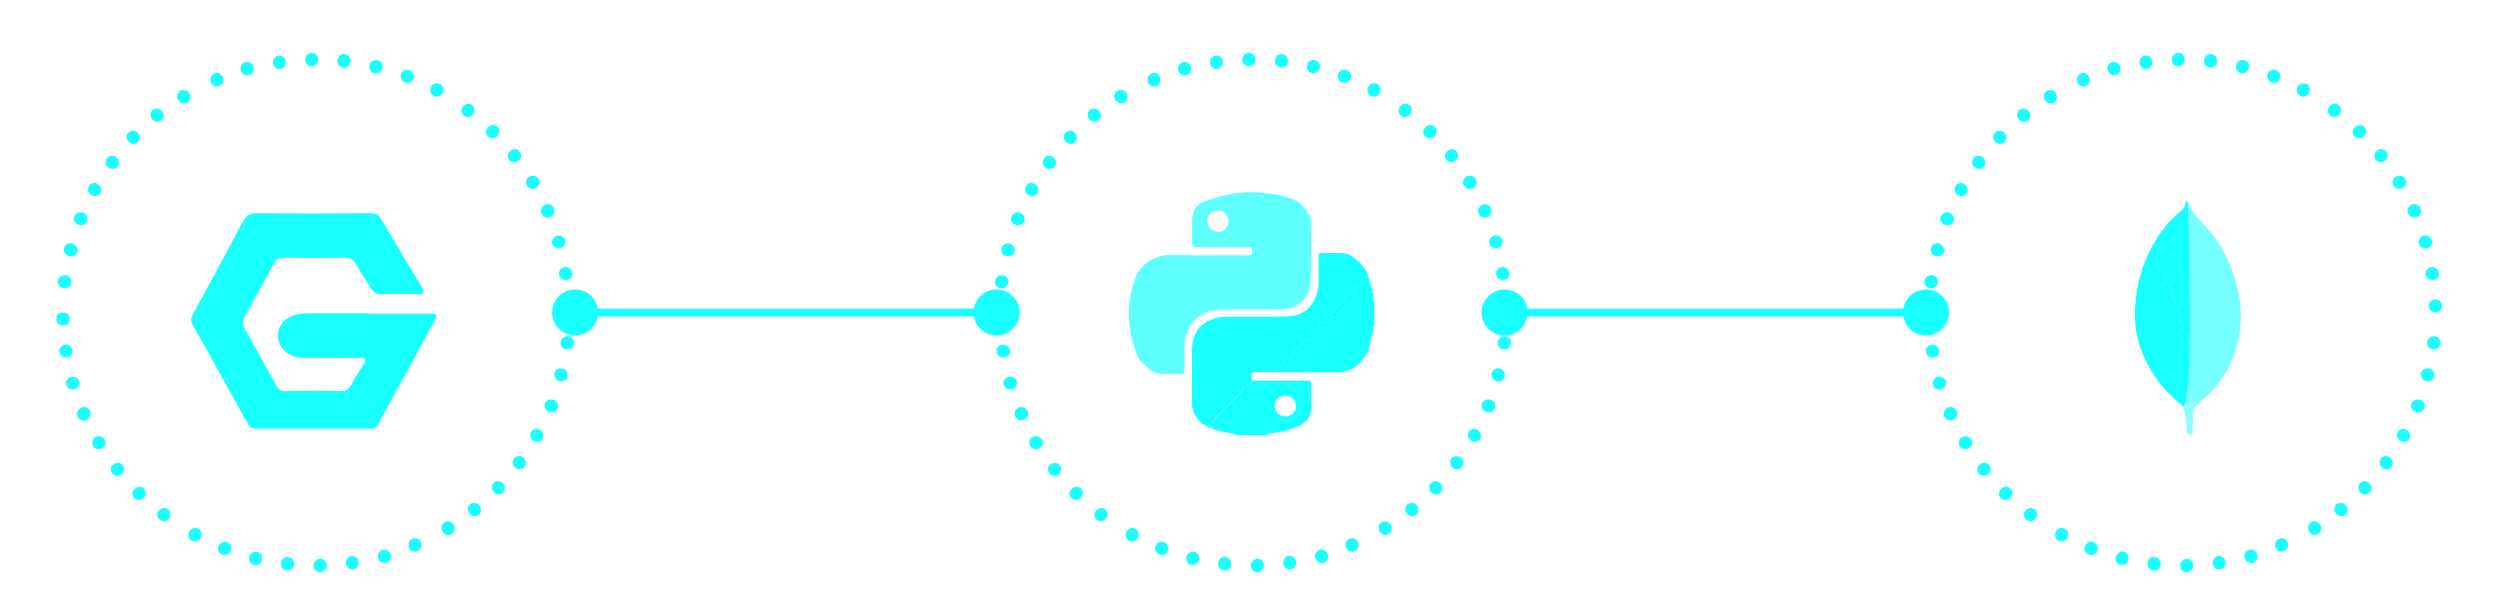 <?xml version="1.0" encoding="utf-8"?>
<!-- Generator: Adobe Illustrator 18.1.1, SVG Export Plug-In . SVG Version: 6.00 Build 0)  -->
<svg version="1.1" id="Слой_1" xmlns="http://www.w3.org/2000/svg" xmlns:xlink="http://www.w3.org/1999/xlink" x="0px" y="0px"
	 viewBox="0 0 652 160" enable-background="new 0 0 652 160" xml:space="preserve">
<line fill="none" stroke="#18FFFF" stroke-width="2" stroke-miterlimit="10" x1="150" y1="81.5" x2="259.9" y2="81.5"/>
<g>
	<g>
		<path fill="#18FFFF" d="M147.7,91.1c-1-0.1-1.7-1-1.5-1.9c0.1-0.9,1-1.6,1.9-1.5c1,0.1,1.7,0.9,1.6,1.9
			C149.5,90.6,148.6,91.3,147.7,91.1z"/>
		<path fill="#18FFFF" d="M145.9,99.4c-0.9-0.3-1.5-1.2-1.3-2.1c0.2-0.9,1.1-1.4,2.1-1.2c1,0.2,1.5,1.1,1.3,2.1
			C147.8,99.2,146.8,99.7,145.9,99.4z"/>
		<path fill="#18FFFF" d="M143.1,107.4c-0.9-0.4-1.3-1.4-1-2.2c0.3-0.8,1.3-1.3,2.3-0.9c0.9,0.3,1.4,1.3,1,2.2
			C145,107.4,144,107.8,143.1,107.4z"/>
		<path fill="#18FFFF" d="M139.2,115c-0.8-0.5-1.1-1.5-0.7-2.3c0.5-0.8,1.5-1.1,2.3-0.6c0.9,0.4,1.2,1.5,0.7,2.4
			C141.1,115.2,140.1,115.5,139.2,115z"/>
		<path fill="#18FFFF" d="M134.4,122c-0.8-0.6-0.9-1.7-0.4-2.4c0.5-0.7,1.6-0.9,2.4-0.3c0.8,0.6,1,1.6,0.4,2.4
			C136.3,122.5,135.2,122.6,134.4,122z"/>
		<path fill="#18FFFF" d="M128.8,128.4c-0.7-0.7-0.7-1.8-0.1-2.4c0.6-0.7,1.7-0.7,2.4,0c0.7,0.7,0.8,1.7,0.1,2.4
			C130.6,129.1,129.5,129.1,128.8,128.4z"/>
		<path fill="#18FFFF" d="M122.4,133.9c-0.6-0.8-0.5-1.9,0.2-2.4c0.7-0.5,1.8-0.5,2.4,0.3c0.6,0.7,0.6,1.9-0.2,2.5
			C124.1,134.8,123,134.7,122.4,133.9z"/>
		<path fill="#18FFFF" d="M115.4,138.6c-0.5-0.9-0.2-1.9,0.5-2.4c0.8-0.5,1.8-0.2,2.4,0.6c0.5,0.8,0.3,1.9-0.5,2.4
			C116.9,139.8,115.8,139.5,115.4,138.6z"/>
	</g>
	<g>
		<path fill="#18FFFF" d="M106.7,142.8c-0.4-0.9,0-1.9,0.9-2.3c0.8-0.4,1.8,0,2.2,0.9c0.4,0.9,0,1.9-0.9,2.3
			C108,144.2,107,143.7,106.7,142.8z"/>
		<path fill="#18FFFF" d="M98.6,145.5c-0.2-0.9,0.3-1.9,1.2-2.1c0.9-0.2,1.8,0.3,2.1,1.2c0.3,0.9-0.2,1.9-1.2,2.2
			C99.8,147,98.8,146.4,98.6,145.5z"/>
		<path fill="#18FFFF" d="M90.2,147c-0.1-1,0.5-1.8,1.4-2c0.9-0.1,1.8,0.5,1.9,1.5c0.2,0.9-0.5,1.9-1.4,2
			C91.2,148.6,90.4,148,90.2,147z"/>
		<path fill="#18FFFF" d="M81.8,147.5c0-1,0.8-1.7,1.7-1.8c0.9,0,1.7,0.7,1.7,1.7c0,1-0.7,1.8-1.7,1.8
			C82.5,149.3,81.8,148.4,81.8,147.5z"/>
		<path fill="#18FFFF" d="M73.3,146.8c0.1-1,1-1.7,1.9-1.5c0.9,0.1,1.6,0.9,1.5,1.9c-0.1,1-0.9,1.7-1.9,1.6
			C73.8,148.7,73.2,147.8,73.3,146.8z"/>
		<path fill="#18FFFF" d="M65,145.2c0.3-0.9,1.2-1.5,2.1-1.3c0.9,0.2,1.4,1.1,1.2,2.1s-1.1,1.5-2.1,1.3
			C65.3,147.1,64.7,146.1,65,145.2z"/>
		<path fill="#18FFFF" d="M57,142.4c0.4-0.9,1.4-1.4,2.2-1c0.8,0.3,1.3,1.3,1,2.2c-0.3,0.9-1.3,1.4-2.2,1
			C57,144.3,56.6,143.3,57,142.4z"/>
		<path fill="#18FFFF" d="M49.4,138.6c0.5-0.8,1.5-1.2,2.3-0.7c0.8,0.4,1.1,1.5,0.7,2.3c-0.4,0.9-1.5,1.2-2.4,0.8
			C49.2,140.5,48.9,139.5,49.4,138.6z"/>
	</g>
	<g>
		<path fill="#18FFFF" d="M41.4,133.2c0.6-0.8,1.7-0.9,2.4-0.4c0.7,0.5,0.9,1.6,0.3,2.4c-0.6,0.8-1.7,1-2.4,0.4
			C40.9,135,40.8,133.9,41.4,133.2z"/>
		<path fill="#18FFFF" d="M35.1,127.5c0.7-0.7,1.8-0.7,2.4-0.1c0.7,0.6,0.7,1.7,0,2.4s-1.8,0.8-2.5,0.1
			C34.3,129.3,34.4,128.2,35.1,127.5z"/>
		<path fill="#18FFFF" d="M29.6,121.1c0.8-0.6,1.9-0.5,2.4,0.2c0.6,0.7,0.4,1.8-0.3,2.4c-0.8,0.6-1.9,0.5-2.4-0.2
			C28.6,122.7,28.8,121.6,29.6,121.1z"/>
		<path fill="#18FFFF" d="M24.9,114c0.8-0.5,1.9-0.2,2.4,0.6c0.5,0.8,0.2,1.8-0.6,2.3c-0.8,0.5-1.9,0.3-2.4-0.5
			C23.8,115.5,24.1,114.4,24.9,114z"/>
		<path fill="#18FFFF" d="M21.2,106.3c0.9-0.4,1.9,0,2.3,0.9c0.4,0.8,0,1.8-0.9,2.3s-1.9,0-2.3-0.8
			C19.8,107.7,20.3,106.7,21.2,106.3z"/>
		<path fill="#18FFFF" d="M18.5,98.3c0.9-0.2,1.9,0.3,2.2,1.1c0.2,0.9-0.3,1.8-1.2,2.1c-0.9,0.3-1.9-0.2-2.2-1.1
			C17,99.5,17.6,98.5,18.5,98.3z"/>
		<path fill="#18FFFF" d="M16.9,89.9c1-0.1,1.8,0.5,2,1.4c0.2,0.9-0.5,1.8-1.4,1.9c-1,0.2-1.9-0.5-2-1.4
			C15.3,90.9,16,90.1,16.9,89.9z"/>
		<path fill="#18FFFF" d="M16.4,81.5c1,0,1.8,0.7,1.8,1.7c0,0.9-0.7,1.7-1.7,1.7s-1.8-0.7-1.8-1.7C14.6,82.3,15.4,81.5,16.4,81.5z"
			/>
	</g>
	<g>
		<path fill="#18FFFF" d="M17.1,71.8c1,0.1,1.7,1,1.5,1.9c-0.1,0.9-1,1.6-1.9,1.5c-1-0.1-1.7-0.9-1.6-1.9
			C15.2,72.3,16.1,71.7,17.1,71.8z"/>
		<path fill="#18FFFF" d="M18.9,63.5c0.9,0.3,1.5,1.2,1.3,2.1C19.9,66.5,19,67,18,66.8s-1.5-1.1-1.3-2.1
			C16.9,63.8,17.9,63.3,18.9,63.5z"/>
		<path fill="#18FFFF" d="M21.7,55.5c0.9,0.4,1.3,1.4,1,2.2c-0.3,0.8-1.3,1.3-2.3,0.9s-1.4-1.3-1-2.2C19.7,55.6,20.8,55.1,21.7,55.5
			z"/>
		<path fill="#18FFFF" d="M25.5,48c0.8,0.5,1.1,1.5,0.7,2.3c-0.5,0.8-1.5,1.1-2.3,0.6c-0.9-0.4-1.2-1.5-0.7-2.4
			C23.6,47.7,24.7,47.5,25.5,48z"/>
		<path fill="#18FFFF" d="M30.3,41c0.8,0.6,0.9,1.7,0.4,2.4c-0.5,0.7-1.6,0.9-2.4,0.3c-0.8-0.6-1-1.6-0.4-2.4
			C28.4,40.5,29.5,40.4,30.3,41z"/>
		<path fill="#18FFFF" d="M35.9,34.6c0.7,0.7,0.7,1.8,0.1,2.4c-0.6,0.7-1.7,0.7-2.4,0c-0.7-0.7-0.8-1.7-0.1-2.4
			C34.1,33.9,35.2,33.9,35.9,34.6z"/>
		<path fill="#18FFFF" d="M42.3,29c0.6,0.8,0.5,1.9-0.2,2.4c-0.7,0.5-1.8,0.5-2.4-0.3c-0.6-0.7-0.6-1.9,0.2-2.5
			C40.6,28.1,41.7,28.3,42.3,29z"/>
		<path fill="#18FFFF" d="M49.4,24.3c0.5,0.9,0.2,1.9-0.5,2.4c-0.8,0.5-1.8,0.2-2.4-0.6c-0.5-0.8-0.3-1.9,0.5-2.4
			C47.8,23.2,48.9,23.5,49.4,24.3z"/>
	</g>
	<g>
		<path fill="#18FFFF" d="M58.1,20.1c0.4,0.9,0,1.9-0.9,2.3c-0.8,0.4-1.8,0-2.2-0.9c-0.4-0.9,0-1.9,0.9-2.3
			C56.7,18.7,57.7,19.2,58.1,20.1z"/>
		<path fill="#18FFFF" d="M66.1,17.5c0.2,0.9-0.3,1.9-1.2,2.1c-0.9,0.2-1.8-0.3-2.1-1.2c-0.3-0.9,0.2-1.9,1.2-2.2
			C65,16,65.9,16.5,66.1,17.5z"/>
		<path fill="#18FFFF" d="M74.5,16c0.1,1-0.5,1.8-1.4,2c-0.9,0.1-1.8-0.5-1.9-1.5c-0.2-0.9,0.5-1.9,1.4-2C73.5,14.3,74.4,15,74.5,16
			z"/>
		<path fill="#18FFFF" d="M83,15.5c0,1-0.8,1.7-1.7,1.8c-0.9,0-1.7-0.7-1.7-1.7c0-1,0.7-1.8,1.7-1.8C82.2,13.7,83,14.5,83,15.5z"/>
		<path fill="#18FFFF" d="M91.4,16.1c-0.1,1-1,1.7-1.9,1.5c-0.9-0.1-1.6-0.9-1.5-1.9c0.1-1,0.9-1.7,1.9-1.6
			C90.9,14.3,91.6,15.1,91.4,16.1z"/>
		<path fill="#18FFFF" d="M99.7,17.8c-0.3,0.9-1.2,1.5-2.1,1.3c-0.9-0.2-1.4-1.1-1.2-2.1s1.1-1.5,2.1-1.3
			C99.5,15.9,100,16.9,99.7,17.8z"/>
		<path fill="#18FFFF" d="M107.8,20.5c-0.4,0.9-1.4,1.4-2.2,1c-0.8-0.3-1.3-1.3-1-2.2c0.3-0.9,1.3-1.4,2.2-1
			C107.7,18.6,108.1,19.7,107.8,20.5z"/>
		<path fill="#18FFFF" d="M115.4,24.3c-0.5,0.8-1.5,1.2-2.3,0.7c-0.8-0.4-1.1-1.5-0.7-2.3c0.4-0.9,1.5-1.2,2.4-0.8
			C115.6,22.4,115.9,23.5,115.4,24.3z"/>
	</g>
	<g>
		<path fill="#18FFFF" d="M123.4,29.8c-0.6,0.8-1.7,0.9-2.4,0.4c-0.7-0.5-0.9-1.6-0.3-2.4c0.6-0.8,1.7-1,2.4-0.4
			C123.8,27.9,124,29,123.4,29.8z"/>
		<path fill="#18FFFF" d="M129.7,35.5c-0.7,0.7-1.8,0.7-2.4,0.1c-0.7-0.6-0.7-1.7,0-2.4c0.7-0.7,1.8-0.8,2.5-0.1
			C130.4,33.6,130.3,34.8,129.7,35.5z"/>
		<path fill="#18FFFF" d="M135.2,41.9c-0.8,0.6-1.9,0.5-2.4-0.2c-0.6-0.7-0.4-1.8,0.3-2.4c0.8-0.6,1.9-0.5,2.4,0.2
			C136.1,40.2,136,41.3,135.2,41.9z"/>
		<path fill="#18FFFF" d="M139.8,49c-0.8,0.5-1.9,0.2-2.4-0.6c-0.5-0.8-0.2-1.8,0.6-2.3c0.8-0.5,1.9-0.3,2.4,0.5
			C141,47.5,140.7,48.5,139.8,49z"/>
		<path fill="#18FFFF" d="M143.5,56.6c-0.9,0.4-1.9,0-2.3-0.9c-0.4-0.8,0-1.8,0.9-2.3c0.9-0.4,1.9,0,2.3,0.8
			C144.9,55.2,144.4,56.3,143.5,56.6z"/>
		<path fill="#18FFFF" d="M146.2,64.7c-0.9,0.2-1.9-0.3-2.2-1.1c-0.2-0.9,0.3-1.8,1.2-2.1c0.9-0.3,1.9,0.2,2.2,1.1
			C147.7,63.5,147.1,64.4,146.2,64.7z"/>
		<path fill="#18FFFF" d="M147.8,73c-1,0.1-1.8-0.5-2-1.4c-0.2-0.9,0.5-1.8,1.4-1.9c1-0.2,1.9,0.5,2,1.4
			C149.5,72,148.8,72.9,147.8,73z"/>
		<path fill="#18FFFF" d="M148.4,81.5c-1,0-1.8-0.7-1.8-1.7s0.7-1.7,1.7-1.7c1-0.1,1.8,0.7,1.8,1.7
			C150.1,80.7,149.3,81.5,148.4,81.5z"/>
	</g>
</g>
<circle fill="#18FFFF" cx="150" cy="81.5" r="6"/>
<g>
	<g>
		<path fill="#18FFFF" d="M392.1,91.1c-1-0.1-1.7-1-1.5-1.9c0.1-0.9,1-1.6,1.9-1.5c1,0.1,1.7,0.9,1.6,1.9
			C393.9,90.6,393.1,91.3,392.1,91.1z"/>
		<path fill="#18FFFF" d="M390.3,99.4c-0.9-0.3-1.5-1.2-1.3-2.1c0.2-0.9,1.1-1.4,2.1-1.2c1,0.2,1.5,1.1,1.3,2.1
			C392.2,99.2,391.2,99.7,390.3,99.4z"/>
		<path fill="#18FFFF" d="M387.5,107.4c-0.9-0.4-1.3-1.4-1-2.2c0.3-0.8,1.3-1.3,2.3-0.9s1.4,1.3,1,2.2
			C389.4,107.4,388.4,107.8,387.5,107.4z"/>
		<path fill="#18FFFF" d="M383.7,115c-0.8-0.5-1.1-1.5-0.7-2.3c0.5-0.8,1.5-1.1,2.3-0.6c0.9,0.4,1.2,1.5,0.7,2.4
			C385.6,115.2,384.5,115.5,383.7,115z"/>
		<path fill="#18FFFF" d="M378.9,122c-0.8-0.6-0.9-1.7-0.4-2.4c0.5-0.7,1.6-0.9,2.4-0.3c0.8,0.6,1,1.6,0.4,2.4
			C380.8,122.5,379.6,122.6,378.9,122z"/>
		<path fill="#18FFFF" d="M373.3,128.4c-0.7-0.7-0.7-1.8-0.1-2.4c0.6-0.7,1.7-0.7,2.4,0c0.7,0.7,0.8,1.7,0.1,2.4
			C375,129.1,373.9,129.1,373.3,128.4z"/>
		<path fill="#18FFFF" d="M366.9,133.9c-0.6-0.8-0.5-1.9,0.2-2.4c0.7-0.5,1.8-0.5,2.4,0.3c0.6,0.7,0.6,1.9-0.2,2.5
			C368.5,134.8,367.4,134.7,366.9,133.9z"/>
		<path fill="#18FFFF" d="M359.8,138.6c-0.5-0.9-0.2-1.9,0.5-2.4c0.8-0.5,1.8-0.2,2.4,0.6c0.5,0.8,0.3,1.9-0.5,2.4
			C361.4,139.8,360.3,139.5,359.8,138.6z"/>
	</g>
	<g>
		<path fill="#18FFFF" d="M351.1,142.8c-0.4-0.9,0-1.9,0.9-2.3c0.8-0.4,1.8,0,2.2,0.9c0.4,0.9,0,1.9-0.9,2.3
			C352.5,144.2,351.4,143.7,351.1,142.8z"/>
		<path fill="#18FFFF" d="M343,145.5c-0.2-0.9,0.3-1.9,1.2-2.1c0.9-0.2,1.8,0.3,2.1,1.2c0.3,0.9-0.2,1.9-1.2,2.2
			C344.2,147,343.3,146.4,343,145.5z"/>
		<path fill="#18FFFF" d="M334.7,147c-0.1-1,0.5-1.8,1.4-2c0.9-0.1,1.8,0.5,1.9,1.5c0.2,0.9-0.5,1.9-1.4,2
			C335.7,148.6,334.8,148,334.7,147z"/>
		<path fill="#18FFFF" d="M326.2,147.5c0-1,0.8-1.7,1.7-1.8c0.9,0,1.7,0.7,1.7,1.7c0,1-0.7,1.8-1.7,1.8
			C327,149.3,326.2,148.4,326.2,147.5z"/>
		<path fill="#18FFFF" d="M317.7,146.8c0.1-1,1-1.7,1.9-1.5c0.9,0.1,1.6,0.9,1.5,1.9c-0.1,1-0.9,1.7-1.9,1.6
			C318.3,148.7,317.6,147.8,317.7,146.8z"/>
		<path fill="#18FFFF" d="M309.4,145.2c0.3-0.9,1.2-1.5,2.1-1.3c0.9,0.2,1.4,1.1,1.2,2.1s-1.1,1.5-2.1,1.3
			C309.7,147.1,309.2,146.1,309.4,145.2z"/>
		<path fill="#18FFFF" d="M301.4,142.4c0.4-0.9,1.4-1.4,2.2-1c0.8,0.3,1.3,1.3,1,2.2c-0.3,0.9-1.3,1.4-2.2,1
			C301.4,144.3,301,143.3,301.4,142.4z"/>
		<path fill="#18FFFF" d="M293.8,138.6c0.5-0.8,1.5-1.2,2.3-0.7c0.8,0.4,1.1,1.5,0.7,2.3c-0.4,0.9-1.5,1.2-2.4,0.8
			C293.6,140.5,293.3,139.5,293.8,138.6z"/>
	</g>
	<g>
		<path fill="#18FFFF" d="M285.8,133.2c0.6-0.8,1.7-0.9,2.4-0.4c0.7,0.5,0.9,1.6,0.3,2.4c-0.6,0.8-1.7,1-2.4,0.4
			C285.3,135,285.2,133.9,285.8,133.2z"/>
		<path fill="#18FFFF" d="M279.5,127.5c0.7-0.7,1.8-0.7,2.4-0.1c0.7,0.6,0.7,1.7,0,2.4s-1.8,0.8-2.5,0.1
			C278.8,129.3,278.8,128.2,279.5,127.5z"/>
		<path fill="#18FFFF" d="M274,121.1c0.8-0.6,1.9-0.5,2.4,0.2c0.6,0.7,0.4,1.8-0.3,2.4c-0.8,0.6-1.9,0.5-2.4-0.2
			C273.1,122.7,273.2,121.6,274,121.1z"/>
		<path fill="#18FFFF" d="M269.3,114c0.8-0.5,1.9-0.2,2.4,0.6c0.5,0.8,0.2,1.8-0.6,2.3c-0.8,0.5-1.9,0.3-2.4-0.5
			C268.2,115.5,268.5,114.4,269.3,114z"/>
		<path fill="#18FFFF" d="M265.7,106.3c0.9-0.4,1.9,0,2.3,0.9c0.4,0.8,0,1.8-0.9,2.3c-0.9,0.4-1.9,0-2.3-0.8
			C264.3,107.7,264.8,106.7,265.7,106.3z"/>
		<path fill="#18FFFF" d="M263,98.3c0.9-0.2,1.9,0.3,2.2,1.1c0.2,0.9-0.3,1.8-1.2,2.1c-0.9,0.3-1.9-0.2-2.2-1.1
			C261.5,99.5,262,98.5,263,98.3z"/>
		<path fill="#18FFFF" d="M261.4,89.9c1-0.1,1.8,0.5,2,1.4c0.2,0.9-0.5,1.8-1.4,1.9c-1,0.2-1.9-0.5-2-1.4
			C259.7,90.9,260.4,90.1,261.4,89.9z"/>
		<path fill="#18FFFF" d="M260.8,81.5c1,0,1.8,0.7,1.8,1.7c0,0.9-0.7,1.7-1.7,1.7s-1.8-0.7-1.8-1.7
			C259.1,82.3,259.8,81.5,260.8,81.5z"/>
	</g>
	<g>
		<path fill="#18FFFF" d="M261.5,71.8c1,0.1,1.7,1,1.5,1.9c-0.1,0.9-1,1.6-1.9,1.5c-1-0.1-1.7-0.9-1.6-1.9
			C259.7,72.3,260.5,71.7,261.5,71.8z"/>
		<path fill="#18FFFF" d="M263.3,63.5c0.9,0.3,1.5,1.2,1.3,2.1c-0.2,0.9-1.1,1.4-2.1,1.2c-1-0.2-1.5-1.1-1.3-2.1
			C261.4,63.8,262.4,63.3,263.3,63.5z"/>
		<path fill="#18FFFF" d="M266.1,55.5c0.9,0.4,1.3,1.4,1,2.2c-0.3,0.8-1.3,1.3-2.3,0.9c-0.9-0.3-1.4-1.3-1-2.2
			C264.2,55.6,265.2,55.1,266.1,55.5z"/>
		<path fill="#18FFFF" d="M269.9,48c0.8,0.5,1.1,1.5,0.7,2.3c-0.5,0.8-1.5,1.1-2.3,0.6c-0.9-0.4-1.2-1.5-0.7-2.4
			C268,47.7,269.1,47.5,269.9,48z"/>
		<path fill="#18FFFF" d="M274.7,41c0.8,0.6,0.9,1.7,0.4,2.4c-0.5,0.7-1.6,0.9-2.4,0.3c-0.8-0.6-1-1.6-0.4-2.4
			C272.8,40.5,274,40.4,274.7,41z"/>
		<path fill="#18FFFF" d="M280.3,34.6c0.7,0.7,0.7,1.8,0.1,2.4c-0.6,0.7-1.7,0.7-2.4,0s-0.8-1.7-0.1-2.4
			C278.6,33.9,279.7,33.9,280.3,34.6z"/>
		<path fill="#18FFFF" d="M286.7,29c0.6,0.8,0.5,1.9-0.2,2.4c-0.7,0.5-1.8,0.5-2.4-0.3c-0.6-0.7-0.6-1.9,0.2-2.5
			C285.1,28.1,286.2,28.3,286.7,29z"/>
		<path fill="#18FFFF" d="M293.8,24.3c0.5,0.9,0.2,1.9-0.5,2.4c-0.8,0.5-1.8,0.2-2.4-0.6s-0.3-1.9,0.5-2.4
			C292.2,23.2,293.3,23.5,293.8,24.3z"/>
	</g>
	<g>
		<path fill="#18FFFF" d="M302.5,20.1c0.4,0.9,0,1.9-0.9,2.3c-0.8,0.4-1.8,0-2.2-0.9c-0.4-0.9,0-1.9,0.9-2.3
			C301.1,18.7,302.2,19.2,302.5,20.1z"/>
		<path fill="#18FFFF" d="M310.6,17.5c0.2,0.9-0.3,1.9-1.2,2.1c-0.9,0.2-1.8-0.3-2.1-1.2c-0.3-0.9,0.2-1.9,1.2-2.2
			C309.4,16,310.3,16.5,310.6,17.5z"/>
		<path fill="#18FFFF" d="M318.9,16c0.1,1-0.5,1.8-1.4,2c-0.9,0.1-1.8-0.5-1.9-1.5c-0.2-0.9,0.5-1.9,1.4-2
			C317.9,14.3,318.8,15,318.9,16z"/>
		<path fill="#18FFFF" d="M327.4,15.5c0,1-0.8,1.7-1.7,1.8c-0.9,0-1.7-0.7-1.7-1.7c0-1,0.7-1.8,1.7-1.8
			C326.6,13.7,327.4,14.5,327.4,15.5z"/>
		<path fill="#18FFFF" d="M335.9,16.1c-0.1,1-1,1.7-1.9,1.5c-0.9-0.1-1.6-0.9-1.5-1.9c0.1-1,0.9-1.7,1.9-1.6
			C335.3,14.3,336,15.1,335.9,16.1z"/>
		<path fill="#18FFFF" d="M344.2,17.8c-0.3,0.9-1.2,1.5-2.1,1.3c-0.9-0.2-1.4-1.1-1.2-2.1s1.1-1.5,2.1-1.3
			C343.9,15.9,344.4,16.9,344.2,17.8z"/>
		<path fill="#18FFFF" d="M352.2,20.5c-0.4,0.9-1.4,1.4-2.2,1c-0.8-0.3-1.3-1.3-1-2.2c0.3-0.9,1.3-1.4,2.2-1
			C352.2,18.6,352.6,19.7,352.2,20.5z"/>
		<path fill="#18FFFF" d="M359.8,24.3c-0.5,0.8-1.5,1.2-2.3,0.7c-0.8-0.4-1.1-1.5-0.7-2.3c0.4-0.9,1.5-1.2,2.4-0.8
			C360,22.4,360.3,23.5,359.8,24.3z"/>
	</g>
	<g>
		<path fill="#18FFFF" d="M367.8,29.8c-0.6,0.8-1.7,0.9-2.4,0.4c-0.7-0.5-0.9-1.6-0.3-2.4c0.6-0.8,1.7-1,2.4-0.4
			C368.3,27.9,368.4,29,367.8,29.8z"/>
		<path fill="#18FFFF" d="M374.1,35.5c-0.7,0.7-1.8,0.7-2.4,0.1c-0.7-0.6-0.7-1.7,0-2.4c0.7-0.7,1.8-0.8,2.5-0.1
			C374.8,33.6,374.8,34.8,374.1,35.5z"/>
		<path fill="#18FFFF" d="M379.6,41.9c-0.8,0.6-1.9,0.5-2.4-0.2c-0.6-0.7-0.4-1.8,0.3-2.4c0.8-0.6,1.9-0.5,2.4,0.2
			C380.5,40.2,380.4,41.3,379.6,41.9z"/>
		<path fill="#18FFFF" d="M384.2,49c-0.8,0.5-1.9,0.2-2.4-0.6c-0.5-0.8-0.2-1.8,0.6-2.3c0.8-0.5,1.9-0.3,2.4,0.5
			C385.4,47.5,385.1,48.5,384.2,49z"/>
		<path fill="#18FFFF" d="M387.9,56.6c-0.9,0.4-1.9,0-2.3-0.9c-0.4-0.8,0-1.8,0.9-2.3c0.9-0.4,1.9,0,2.3,0.8
			C389.3,55.2,388.8,56.3,387.9,56.6z"/>
		<path fill="#18FFFF" d="M390.6,64.7c-0.9,0.2-1.9-0.3-2.2-1.1c-0.2-0.9,0.3-1.8,1.2-2.1c0.9-0.3,1.9,0.2,2.2,1.1
			C392.1,63.5,391.6,64.4,390.6,64.7z"/>
		<path fill="#18FFFF" d="M392.2,73c-1,0.1-1.8-0.5-2-1.4c-0.2-0.9,0.5-1.8,1.4-1.9c1-0.2,1.9,0.5,2,1.4
			C393.9,72,393.2,72.9,392.2,73z"/>
		<path fill="#18FFFF" d="M392.8,81.5c-1,0-1.8-0.7-1.8-1.7c0-0.9,0.7-1.7,1.7-1.7s1.8,0.7,1.8,1.7
			C394.5,80.7,393.8,81.5,392.8,81.5z"/>
	</g>
</g>
<circle fill="#18FFFF" cx="259.9" cy="81.5" r="6"/>
<g>
	<path fill="#18FFFF" d="M96.1,81.8c5.4,0,10.8,0,16.3,0c1.5,0,1.8,0.3,1,1.7c-4.9,9-9.8,18-14.7,27c-0.5,1-1.1,1.3-2.2,1.3
		c-9.9,0-19.8,0-29.6,0c-1.2,0-1.8-0.4-2.4-1.5c-4.7-8.5-9.4-17-14.2-25.5c-0.6-1-0.6-1.8,0-2.8c4.4-8,8.7-16,13-24.1
		c0.9-1.6,1.8-2.3,3.8-2.3c9.8,0.1,19.6,0.1,29.4,0c1.4,0,2.2,0.4,3,1.7c3.4,5.8,6.9,11.6,10.4,17.4c0.8,1.3,1,2.1-1,2
		c-3.2-0.1-6.4-0.1-9.6,0c-1.2,0-1.9-0.4-2.5-1.4c-1.3-2.2-2.8-4.4-4.1-6.6c-0.6-1.1-1.4-1.5-2.7-1.5c-5.3,0.1-10.7,0.1-16,0
		c-1.4,0-2.1,0.5-2.7,1.7c-2.4,4.5-4.9,9-7.4,13.5c-0.7,1.2-0.7,2.3,0,3.5c2.7,4.8,5.4,9.6,8,14.4c0.6,1.1,1.3,1.8,2.7,1.7
		c4.8-0.1,9.5-0.1,14.3,0c1.3,0,2-0.4,2.6-1.5c1-1.8,2.1-3.6,3.2-5.3c1.1-1.6,0.5-1.9-1.2-1.9c-4.8,0.1-9.5,0-14.3,0
		c-1.6,0-3.1-0.3-4.4-1.3c-3.1-2.3-3.1-6.7,0.1-8.9c1.7-1.2,3.6-1.4,5.5-1.4c5.2,0,10.4,0,15.6,0C96.1,81.7,96.1,81.8,96.1,81.8z"/>
</g>
<line fill="none" stroke="#18FFFF" stroke-width="2" stroke-miterlimit="10" x1="392.4" y1="81.5" x2="502.3" y2="81.5"/>
<circle fill="#18FFFF" cx="392.4" cy="81.5" r="6"/>
<g>
	<g>
		<path fill="#18FFFF" d="M634.5,91.1c-1-0.1-1.7-1-1.5-1.9c0.1-0.9,1-1.6,1.9-1.5c1,0.1,1.7,0.9,1.6,1.9
			C636.3,90.6,635.4,91.3,634.5,91.1z"/>
		<path fill="#18FFFF" d="M632.7,99.4c-0.9-0.3-1.5-1.2-1.3-2.1c0.2-0.9,1.1-1.4,2.1-1.2c1,0.2,1.5,1.1,1.3,2.1
			C634.6,99.2,633.6,99.7,632.7,99.4z"/>
		<path fill="#18FFFF" d="M629.9,107.4c-0.9-0.4-1.3-1.4-1-2.2c0.3-0.8,1.3-1.3,2.3-0.9s1.4,1.3,1,2.2
			C631.8,107.4,630.8,107.8,629.9,107.4z"/>
		<path fill="#18FFFF" d="M626,115c-0.8-0.5-1.1-1.5-0.7-2.3c0.5-0.8,1.5-1.1,2.3-0.6c0.9,0.4,1.2,1.5,0.7,2.4
			C627.9,115.2,626.9,115.5,626,115z"/>
		<path fill="#18FFFF" d="M621.3,122c-0.8-0.6-0.9-1.7-0.4-2.4c0.5-0.7,1.6-0.9,2.4-0.3c0.8,0.6,1,1.6,0.4,2.4
			C623.1,122.5,622,122.6,621.3,122z"/>
		<path fill="#18FFFF" d="M615.6,128.4c-0.7-0.7-0.7-1.8-0.1-2.4c0.6-0.7,1.7-0.7,2.4,0c0.7,0.7,0.8,1.7,0.1,2.4
			C617.4,129.1,616.3,129.1,615.6,128.4z"/>
		<path fill="#18FFFF" d="M609.2,133.9c-0.6-0.8-0.5-1.9,0.2-2.4c0.7-0.5,1.8-0.5,2.4,0.3c0.6,0.7,0.6,1.9-0.2,2.5
			C610.9,134.8,609.8,134.7,609.2,133.9z"/>
		<path fill="#18FFFF" d="M602.2,138.6c-0.5-0.9-0.2-1.9,0.5-2.4c0.8-0.5,1.8-0.2,2.4,0.6c0.5,0.8,0.3,1.9-0.5,2.4
			C603.7,139.8,602.7,139.5,602.2,138.6z"/>
	</g>
	<g>
		<path fill="#18FFFF" d="M593.5,142.8c-0.4-0.9,0-1.9,0.9-2.3c0.8-0.4,1.8,0,2.2,0.9c0.4,0.9,0,1.9-0.9,2.3
			C594.8,144.2,593.8,143.7,593.5,142.8z"/>
		<path fill="#18FFFF" d="M585.4,145.5c-0.2-0.9,0.3-1.9,1.2-2.1c0.9-0.2,1.8,0.3,2.1,1.2c0.3,0.9-0.2,1.9-1.2,2.2
			C586.6,147,585.6,146.4,585.4,145.5z"/>
		<path fill="#18FFFF" d="M577.1,147c-0.1-1,0.5-1.8,1.4-2c0.9-0.1,1.8,0.5,1.9,1.5c0.2,0.9-0.5,1.9-1.4,2
			C578,148.6,577.2,148,577.1,147z"/>
		<path fill="#18FFFF" d="M568.6,147.5c0-1,0.8-1.7,1.7-1.8c0.9,0,1.7,0.7,1.7,1.7c0,1-0.7,1.8-1.7,1.8
			C569.3,149.3,568.6,148.4,568.6,147.5z"/>
		<path fill="#18FFFF" d="M560.1,146.8c0.1-1,1-1.7,1.9-1.5c0.9,0.1,1.6,0.9,1.5,1.9c-0.1,1-0.9,1.7-1.9,1.6
			C560.6,148.7,560,147.8,560.1,146.8z"/>
		<path fill="#18FFFF" d="M551.8,145.2c0.3-0.9,1.2-1.5,2.1-1.3c0.9,0.2,1.4,1.1,1.2,2.1s-1.1,1.5-2.1,1.3
			C552.1,147.1,551.5,146.1,551.8,145.2z"/>
		<path fill="#18FFFF" d="M543.8,142.4c0.4-0.9,1.4-1.4,2.2-1c0.8,0.3,1.3,1.3,1,2.2c-0.3,0.9-1.3,1.4-2.2,1
			C543.8,144.3,543.4,143.3,543.8,142.4z"/>
		<path fill="#18FFFF" d="M536.2,138.6c0.5-0.8,1.5-1.2,2.3-0.7c0.8,0.4,1.1,1.5,0.7,2.3c-0.4,0.9-1.5,1.2-2.4,0.8
			C536,140.5,535.7,139.5,536.2,138.6z"/>
	</g>
	<g>
		<path fill="#18FFFF" d="M528.2,133.2c0.6-0.8,1.7-0.9,2.4-0.4c0.7,0.5,0.9,1.6,0.3,2.4c-0.6,0.8-1.7,1-2.4,0.4
			C527.7,135,527.6,133.9,528.2,133.2z"/>
		<path fill="#18FFFF" d="M521.9,127.5c0.7-0.7,1.8-0.7,2.4-0.1c0.7,0.6,0.7,1.7,0,2.4s-1.8,0.8-2.5,0.1
			C521.1,129.3,521.2,128.2,521.9,127.5z"/>
		<path fill="#18FFFF" d="M516.4,121.1c0.8-0.6,1.9-0.5,2.4,0.2c0.6,0.7,0.4,1.8-0.3,2.4c-0.8,0.6-1.9,0.5-2.4-0.2
			C515.4,122.7,515.6,121.6,516.4,121.1z"/>
		<path fill="#18FFFF" d="M511.7,114c0.8-0.5,1.9-0.2,2.4,0.6c0.5,0.8,0.2,1.8-0.6,2.3c-0.8,0.5-1.9,0.3-2.4-0.5
			C510.6,115.5,510.9,114.4,511.7,114z"/>
		<path fill="#18FFFF" d="M508,106.3c0.9-0.4,1.9,0,2.3,0.9c0.4,0.8,0,1.8-0.9,2.3c-0.9,0.4-1.9,0-2.3-0.8
			C506.7,107.7,507.1,106.7,508,106.3z"/>
		<path fill="#18FFFF" d="M505.3,98.3c0.9-0.2,1.9,0.3,2.2,1.1c0.2,0.9-0.3,1.8-1.2,2.1c-0.9,0.3-1.9-0.2-2.2-1.1
			C503.8,99.5,504.4,98.5,505.3,98.3z"/>
		<path fill="#18FFFF" d="M503.7,89.9c1-0.1,1.8,0.5,2,1.4c0.2,0.9-0.5,1.8-1.4,1.9c-1,0.2-1.9-0.5-2-1.4
			C502.1,90.9,502.8,90.1,503.7,89.9z"/>
		<path fill="#18FFFF" d="M503.2,81.5c1,0,1.8,0.7,1.8,1.7c0,0.9-0.7,1.7-1.7,1.7s-1.8-0.7-1.8-1.7
			C501.4,82.3,502.2,81.5,503.2,81.5z"/>
	</g>
	<g>
		<path fill="#18FFFF" d="M503.9,71.8c1,0.1,1.7,1,1.5,1.9c-0.1,0.9-1,1.6-1.9,1.5c-1-0.1-1.7-0.9-1.6-1.9
			C502,72.3,502.9,71.7,503.9,71.8z"/>
		<path fill="#18FFFF" d="M505.7,63.5c0.9,0.3,1.5,1.2,1.3,2.1c-0.2,0.9-1.1,1.4-2.1,1.2c-1-0.2-1.5-1.1-1.3-2.1
			C503.7,63.8,504.7,63.3,505.7,63.5z"/>
		<path fill="#18FFFF" d="M508.5,55.5c0.9,0.4,1.3,1.4,1,2.2c-0.3,0.8-1.3,1.3-2.3,0.9c-0.9-0.3-1.4-1.3-1-2.2
			C506.6,55.6,507.6,55.1,508.5,55.5z"/>
		<path fill="#18FFFF" d="M512.3,48c0.8,0.5,1.1,1.5,0.7,2.3c-0.5,0.8-1.5,1.1-2.3,0.6c-0.9-0.4-1.2-1.5-0.7-2.4
			C510.4,47.7,511.5,47.5,512.3,48z"/>
		<path fill="#18FFFF" d="M517.1,41c0.8,0.6,0.9,1.7,0.4,2.4c-0.5,0.7-1.6,0.9-2.4,0.3c-0.8-0.6-1-1.6-0.4-2.4
			C515.2,40.5,516.3,40.4,517.1,41z"/>
		<path fill="#18FFFF" d="M522.7,34.6c0.7,0.7,0.7,1.8,0.1,2.4c-0.6,0.7-1.7,0.7-2.4,0s-0.8-1.7-0.1-2.4
			C520.9,33.9,522,33.9,522.7,34.6z"/>
		<path fill="#18FFFF" d="M529.1,29c0.6,0.8,0.5,1.9-0.2,2.4c-0.7,0.5-1.8,0.5-2.4-0.3c-0.6-0.7-0.6-1.9,0.2-2.5
			C527.4,28.1,528.5,28.3,529.1,29z"/>
		<path fill="#18FFFF" d="M536.2,24.3c0.5,0.9,0.2,1.9-0.5,2.4c-0.8,0.5-1.8,0.2-2.4-0.6s-0.3-1.9,0.5-2.4
			C534.6,23.2,535.7,23.5,536.2,24.3z"/>
	</g>
	<g>
		<path fill="#18FFFF" d="M544.9,20.1c0.4,0.9,0,1.9-0.9,2.3c-0.8,0.4-1.8,0-2.2-0.9c-0.4-0.9,0-1.9,0.9-2.3
			C543.5,18.7,544.5,19.2,544.9,20.1z"/>
		<path fill="#18FFFF" d="M553,17.5c0.2,0.9-0.3,1.9-1.2,2.1c-0.9,0.2-1.8-0.3-2.1-1.2c-0.3-0.9,0.2-1.9,1.2-2.2
			C551.8,16,552.7,16.5,553,17.5z"/>
		<path fill="#18FFFF" d="M561.3,16c0.1,1-0.5,1.8-1.4,2c-0.9,0.1-1.8-0.5-1.9-1.5c-0.2-0.9,0.5-1.9,1.4-2
			C560.3,14.3,561.2,15,561.3,16z"/>
		<path fill="#18FFFF" d="M569.8,15.5c0,1-0.8,1.7-1.7,1.8c-0.9,0-1.7-0.7-1.7-1.7c0-1,0.7-1.8,1.7-1.8
			C569,13.7,569.8,14.5,569.8,15.5z"/>
		<path fill="#18FFFF" d="M578.2,16.1c-0.1,1-1,1.7-1.9,1.5c-0.9-0.1-1.6-0.9-1.5-1.9c0.1-1,0.9-1.7,1.9-1.6
			C577.7,14.3,578.4,15.1,578.2,16.1z"/>
		<path fill="#18FFFF" d="M586.5,17.8c-0.3,0.9-1.2,1.5-2.1,1.3c-0.9-0.2-1.4-1.1-1.2-2.1s1.1-1.5,2.1-1.3
			C586.3,15.9,586.8,16.9,586.5,17.8z"/>
		<path fill="#18FFFF" d="M594.6,20.5c-0.4,0.9-1.4,1.4-2.2,1c-0.8-0.3-1.3-1.3-1-2.2c0.3-0.9,1.3-1.4,2.2-1
			C594.5,18.6,595,19.7,594.6,20.5z"/>
		<path fill="#18FFFF" d="M602.2,24.3c-0.5,0.8-1.5,1.2-2.3,0.7c-0.8-0.4-1.1-1.5-0.7-2.3c0.4-0.9,1.5-1.2,2.4-0.8
			C602.4,22.4,602.7,23.5,602.2,24.3z"/>
	</g>
	<g>
		<path fill="#18FFFF" d="M610.2,29.8c-0.6,0.8-1.7,0.9-2.4,0.4c-0.7-0.5-0.9-1.6-0.3-2.4c0.6-0.8,1.7-1,2.4-0.4
			C610.6,27.9,610.8,29,610.2,29.8z"/>
		<path fill="#18FFFF" d="M616.5,35.5c-0.7,0.7-1.8,0.7-2.4,0.1c-0.7-0.6-0.7-1.7,0-2.4c0.7-0.7,1.8-0.8,2.5-0.1
			C617.2,33.6,617.2,34.8,616.5,35.5z"/>
		<path fill="#18FFFF" d="M622,41.9c-0.8,0.6-1.9,0.5-2.4-0.2c-0.6-0.7-0.4-1.8,0.3-2.4c0.8-0.6,1.9-0.5,2.4,0.2
			C622.9,40.2,622.8,41.3,622,41.9z"/>
		<path fill="#18FFFF" d="M626.6,49c-0.8,0.5-1.9,0.2-2.4-0.6c-0.5-0.8-0.2-1.8,0.6-2.3c0.8-0.5,1.9-0.3,2.4,0.5
			C627.8,47.5,627.5,48.5,626.6,49z"/>
		<path fill="#18FFFF" d="M630.3,56.6c-0.9,0.4-1.9,0-2.3-0.9c-0.4-0.8,0-1.8,0.9-2.3c0.9-0.4,1.9,0,2.3,0.8
			C631.7,55.2,631.2,56.3,630.3,56.6z"/>
		<path fill="#18FFFF" d="M633,64.7c-0.9,0.2-1.9-0.3-2.2-1.1c-0.2-0.9,0.3-1.8,1.2-2.1c0.9-0.3,1.9,0.2,2.2,1.1
			C634.5,63.5,634,64.4,633,64.7z"/>
		<path fill="#18FFFF" d="M634.6,73c-1,0.1-1.8-0.5-2-1.4c-0.2-0.9,0.5-1.8,1.4-1.9c1-0.2,1.9,0.5,2,1.4
			C636.3,72,635.6,72.9,634.6,73z"/>
		<path fill="#18FFFF" d="M635.2,81.5c-1,0-1.8-0.7-1.8-1.7c0-0.9,0.7-1.7,1.7-1.7s1.8,0.7,1.8,1.7
			C636.9,80.7,636.1,81.5,635.2,81.5z"/>
	</g>
</g>
<circle fill="#18FFFF" cx="502.3" cy="81.5" r="6"/>
<g>
	<g>
		<path opacity="0.59" fill="#18FFFF" d="M570.6,52.9c0.1,0.1,0.2,0.2,0.3,0.4c0.7,1.7,1.9,3.2,3.2,4.6c5.4,5.4,8.5,12,9.9,19.4
			c0.3,1.8,0.4,3.6,0.4,5.4c-0.2,7.4-2.6,13.9-7.6,19.3c-1.1,1.2-2.4,2.4-3.8,3.4c-0.6-0.1-0.9-0.6-1.2-1c-0.8-1.6-1-3.3-1.1-5.1
			c0-0.2-0.1-0.4-0.1-0.5c0.2-3,0.5-6,0.4-9.1c0.1-1.8,0.1-3.7,0.1-5.5c0-2.2,0-4.5-0.1-6.7c0-0.2-0.1-0.4-0.1-0.6
			c0-0.6,0.1-1.1,0.1-1.7c-0.1-2.9,0-5.8-0.1-8.6C570.9,62,570.8,57.5,570.6,52.9z"/>
		<path fill="#18FFFF" d="M571.1,89.7c0.1,3-0.2,6-0.4,9.1c0,0.2,0.1,0.4,0.1,0.5c-0.2,1.7-0.5,3.4-0.8,5.1
			c-0.1,0.6-0.1,1.2-0.6,1.6c-2.8-2.2-5.3-4.7-7.3-7.7c-3.2-4.7-5.2-9.8-5.3-15.6c-0.1-6.4,1.3-12.4,4.3-18.1
			c0.2-0.4,0.3-0.9,0.7-1.2c0.1,0.3,0.3,0.5,0.4,0.8c1.2,3.5,2.4,6.9,3.5,10.4c1.6,4.7,3.2,9.5,4.8,14.3
			C570.6,89.2,570.6,89.7,571.1,89.7z"/>
		<path fill="#18FFFF" d="M571.1,89.7c-0.5-0.1-0.5-0.5-0.6-0.8c-1.6-4.7-3.2-9.5-4.8-14.3c-1.2-3.5-2.3-6.9-3.5-10.4
			c-0.1-0.3-0.3-0.6-0.4-0.8c0.7-1.4,1.6-2.7,2.7-3.9c0.5,0.1,0.5,0.6,0.6,1c1.7,5.1,3.4,10.3,5.2,15.4c0.1,0.4,0.2,0.8,0.7,1
			c0,0.2,0.1,0.4,0.1,0.6c0.1,2.2,0.1,4.5,0.1,6.7C571.2,86,571.1,87.9,571.1,89.7z"/>
		<path fill="#18FFFF" d="M570.9,76.9c-0.5-0.1-0.5-0.6-0.7-1c-1.7-5.1-3.4-10.3-5.2-15.4c-0.1-0.4-0.1-0.9-0.6-1
			c1-1.4,2.2-2.6,3.5-3.7c1.1-1,2.3-1.9,2.3-3.6c0.2,0.1,0.3,0.3,0.3,0.4c0,0,0,0,0,0c0,0,0,0.1,0.1,0.1c0,0,0,0.1,0,0.1
			c0.2,4.5,0.3,9.1,0.4,13.6c0.1,2.9,0,5.8,0.1,8.6C571.1,75.8,571,76.3,570.9,76.9z"/>
		<path opacity="0.5" fill="#18FFFF" d="M569.3,106c0.5-0.4,0.5-1,0.6-1.6c0.3-1.7,0.5-3.4,0.8-5.1c0.1,1.7,0.3,3.5,1.1,5.1
			c0.3,0.5,0.5,1,1.2,1c-1.1,1.2-1,2.7-1.1,4.2c-0.1,1,0,2-0.1,3c0,0.3,0.2,0.8-0.3,0.7c-0.4-0.1-1.2,0.1-1.2-0.8
			c0-1.6-0.1-3.2-0.5-4.8C569.7,107.1,569.5,106.6,569.3,106z"/>
		<path fill="#18FFFF" d="M570.6,52.8C570.6,52.8,570.5,52.7,570.6,52.8c-0.1-0.1,0-0.1,0-0.1C570.6,52.7,570.6,52.7,570.6,52.8z"/>
	</g>
</g>
<g>
	<g>
		<path fill="#18FFFF" d="M322.3,113.5c-0.5-0.7-1.2-0.4-1.9-0.6c-1.5-0.3-3-0.5-4.3-1.2c0,0,0-0.1,0-0.1c0.1-0.8-1-0.6-0.9-1.1
			c0.1-0.5,1.2-0.1,1.4-0.7c0.5-1.2,1.5-1.8,2.3-2.6c0.8-0.8,1.4-1.6,2.3-2.2c0.9-0.6,1.2-1.9,2.4-2.3c0.1,0,0.2-0.2,0.2-0.3
			c0.1-1.8,2-1.9,2.8-3.1c4.8,0,9.6,0,14.3,0c0.9,0,1.2,0.3,1.1,1.1c-0.1,1.7-0.1,3.4,0,5c0.1,1.6-0.2,3.1-1.3,4.4
			c-0.5,0.3-0.9,0.8-1.5,1.1c-2.2,0.9-4.5,1.7-6.9,2c-0.5,0.1-1.3-0.2-1.7,0.6C327.9,113.5,325.1,113.5,322.3,113.5z M335.2,103.2
			c-1.7,0-2.8,1-2.8,2.7c0,1.4,1.3,2.7,2.8,2.7c1.6,0,2.8-1.1,2.8-2.7C338,104.3,336.8,103.2,335.2,103.2z"/>
		<path fill="#18FFFF" d="M326.5,99.3c-0.7,1.2-2.7,1.3-2.8,3.1c0,0.1-0.1,0.3-0.2,0.3c-1.2,0.4-1.5,1.7-2.4,2.3
			c-1,0.6-1.6,1.5-2.3,2.2c-0.8,0.8-1.8,1.4-2.3,2.6c-0.2,0.6-1.2,0.2-1.4,0.7c-0.1,0.5,1,0.3,0.9,1.1c0,0,0,0.1,0,0.1
			c-1-0.2-1.7-0.8-2.5-1.2c-1.4-1.3-2.5-2.8-2.6-4.9c0-4.9-0.1-9.8,0-14.8c0.1-3.3,1.5-5.9,4.7-7.3c1.4-0.6,2.9-0.9,4.5-0.9
			c5.3,0,10.6,0.1,15.8-0.1c3.4-0.1,5.9-1.8,7.2-5c0.5-1.3,0.8-2.6,0.8-4c0-2.2,0-4.5,0-6.7c0-0.6,0.1-0.8,0.8-0.8
			c1.7,0,3.4,0,5.1,0c1.3,0,2.5,0.6,3.6,1.4c1.4,1,2.2,2.3,3.1,3.6c0.1,0.4,0.3,0.8,0.4,1.2c-1.1-0.3-1.8-0.1-1.7,1.3
			c0,0.5-0.4,0.9-1,0.9c-0.6,0-0.9,0.3-1.1,0.9c-0.3,0.7-0.6,1.5-1.6,1.5c-0.5,0-0.6,0.5-0.8,0.9c-0.2,0.5-0.2,1.2-0.8,1.4
			c-1.6,0.5-1.7,2.7-3.5,3c-0.2,0-0.4,0.7-0.5,1.1c-0.1,0.4-0.3,0.8-0.8,0.9c-0.9,0-1.1,0.6-1.1,1.3c0,0.6-0.3,0.8-0.9,0.8
			c-0.9,0-1.5,0.3-1.4,1.4c0,0.2-0.1,0.6-0.2,0.6c-1.5,0.3-2,1.7-3,2.5c-0.1,0.1-0.3,0.1-0.5,0.2c-0.4,0.2-0.7,0.5-0.7,1
			c0,0.8-0.5,1.2-1.2,1.4c-0.7,0.1-1.1,0.5-1.3,1.2c-0.2,0.8-0.7,1.2-1.5,1.4c-0.6,0.2-0.8,0.5-0.7,1.1c-1.4,0-2.8,0-4.3,0
			C326.2,97.1,326.2,97.1,326.5,99.3z"/>
		<path fill="#18FFFF" d="M332.6,97c-0.1-0.6,0.1-0.9,0.7-1.1c0.7-0.2,1.3-0.6,1.5-1.4c0.1-0.7,0.6-1.1,1.3-1.2
			c0.7-0.2,1.2-0.5,1.2-1.4c0-0.5,0.3-0.8,0.7-1c0.2-0.1,0.4-0.1,0.5-0.2c1-0.9,1.6-2.2,3-2.5c0.1,0,0.2-0.4,0.2-0.6
			c-0.1-1.1,0.5-1.4,1.4-1.4c0.6,0,0.8-0.2,0.9-0.8c0-0.7,0.2-1.3,1.1-1.3c0.5,0,0.7-0.4,0.8-0.9c0.1-0.4,0.3-1.1,0.5-1.1
			c1.9-0.2,1.9-2.5,3.5-3c0.6-0.2,0.6-0.9,0.8-1.4c0.2-0.4,0.3-0.9,0.8-0.9c1,0,1.3-0.8,1.6-1.5c0.2-0.6,0.5-0.9,1.1-0.9
			c0.6,0,1-0.4,1-0.9c0-1.4,0.6-1.6,1.7-1.3c0,0.1,0.1,0.3,0.1,0.4c0.3,0.9,0.4,1.9,0.9,2.8c0,0.2,0,0.3,0,0.5
			c-0.1,0.2-0.2,0.5,0.2,0.6c0,0.3,0,0.6,0.1,0.9c-0.2,0.4-0.3,0.7,0.1,1.1c0,0.3,0.1,0.6,0.1,0.9c0,1.6,0,3.1,0,4.7
			c0,0.3-0.1,0.6-0.1,0.9c-0.4,0.3-0.2,0.7-0.1,1.1c0,0.2-0.1,0.3-0.1,0.5c-0.5,1-0.6,2.1-0.8,3.2c-0.2,0.6-0.4,1.1-0.5,1.7
			c-0.2,0.3-0.4,0.6-0.5,0.9c-1.7,2.8-4,4.7-7.4,4.7C343.4,97.1,338,97,332.6,97z"/>
	</g>
	<g opacity="0.7">
		<path fill="#18FFFF" d="M297.4,94.2c0-0.2,0-0.4-0.2-0.4c-0.1-0.1-0.1-0.2-0.2-0.2c0-0.1-0.1-0.1-0.1-0.2c0-0.1-0.1-0.1-0.1-0.2
			c-3-7.3-3.3-14.6-0.2-21.9c2.2-3.5,5.3-4.9,9.5-4.8c6.5,0.2,12.9,0,19.4,0.1c0.9,0,1.1-0.3,1.1-1.1c0-0.9-0.3-1.1-1.2-1.1
			c-4.5,0-9,0-13.5,0c-0.7,0-1-0.2-1-1c0-1.7,0.1-3.4,0-5.1c-0.1-1.5,0.2-2.8,0.9-4.1c1.6-1.8,3.8-2.2,6-2.8c3.4-1,6.9-1.5,10.4-1.2
			c3.8,0.3,7.7,0.7,11,2.9c0.6,1,1.7,1.6,2.1,2.8c-0.9,0.1-1.8-0.3-2.3,1.1c-0.3,0.7-1.5,1.1-1.9,2.1c0,0.1-0.2,0-0.3,0.1
			c-1.2,0.4-1.4,2-2.8,2.2c0,0,0,0.1,0,0.1c0,0.8-0.6,1.1-1.3,1.3c-0.3,0.1-0.6,0.3-0.7,0.6c-0.1,0.5-0.4,0.6-0.7,0.8
			c-0.9,0.9-1.5,2-2.5,2.8c-0.4,0.3-0.5,0.9-1.1,1c-0.3,0-0.6,0.4-0.8,0.7c-0.9,1-1.9,1.9-3,2.8c-0.8,0.7-1.4,1.8-2.2,2.6
			c-0.2,0.2-0.3,0.6-0.5,0.7c-1.4,0.4-1.6,2-2.9,2.7c-1,0.6-1.8,1.8-2.7,2.6c-0.4,0.3-0.5,0.7-0.5,1.2c-0.9,0.4-1.9,0.7-2.7,1.4
			c-1.6,1.2-2.4,2.9-3,4.6c-0.5,0.1-1-0.1-1.5,0.3c-1.2,1-1.6,2.8-3.2,3.3c-0.1,0-0.2,0.2-0.2,0.3c-0.5,1.1-1.3,1.9-2.7,1.7
			c-0.3,0-0.3,0.2-0.3,0.4c-0.3,1.1-0.8,2.1-1.8,2.8C298.8,95.4,298.1,94.8,297.4,94.2z M317.6,60.4c1.8,0.3,2.8-1.5,2.8-2.7
			c0-1.6-1.2-2.8-2.8-2.8c-1.6,0-2.8,1.2-2.8,2.7C314.9,59.3,316,60.4,317.6,60.4z"/>
		<path fill="#18FFFF" d="M341.4,55.9c0.4,0.6,0.5,1.3,0.5,2c0,5.1,0.1,10.1-0.1,15.2c-0.1,4.4-3.1,7.3-7.5,7.6
			c-5.2,0-10.5,0-15.7,0c-0.4,0-0.8-0.1-1.1,0.1c-0.8,0.1-1.6,0.2-2.4,0.3c-0.1-0.5,0.1-0.9,0.5-1.2c1-0.8,1.7-2,2.7-2.6
			c1.3-0.7,1.5-2.3,2.9-2.7c0.2-0.1,0.3-0.5,0.5-0.7c0.9-0.8,1.4-1.9,2.2-2.6c1.1-0.9,2.1-1.7,3-2.8c0.2-0.3,0.5-0.6,0.8-0.7
			c0.6-0.1,0.8-0.7,1.1-1c1-0.8,1.6-1.9,2.5-2.8c0.3-0.3,0.6-0.3,0.7-0.8c0-0.3,0.3-0.5,0.7-0.6c0.7-0.2,1.3-0.5,1.3-1.3
			c0,0,0-0.1,0-0.1c1.4-0.1,1.7-1.8,2.8-2.2c0.1,0,0.3,0,0.3-0.1c0.4-0.9,1.6-1.4,1.9-2.1C339.6,55.6,340.5,55.9,341.4,55.9z"/>
		<path fill="#18FFFF" d="M309.2,87.1c-0.5,3.1-0.2,6.3-0.3,9.4c0,0.7-0.2,1-1,1c-1.5-0.1-3.1,0-4.6,0c-1.5,0-2.8-0.5-3.9-1.4
			c1-0.7,1.5-1.7,1.8-2.8c0-0.2,0-0.5,0.3-0.4c1.4,0.2,2.1-0.6,2.7-1.7c0.1-0.1,0.1-0.3,0.2-0.3c1.7-0.5,2.1-2.3,3.2-3.3
			C308.2,87,308.7,87.2,309.2,87.1z"/>
	</g>
</g>
</svg>

